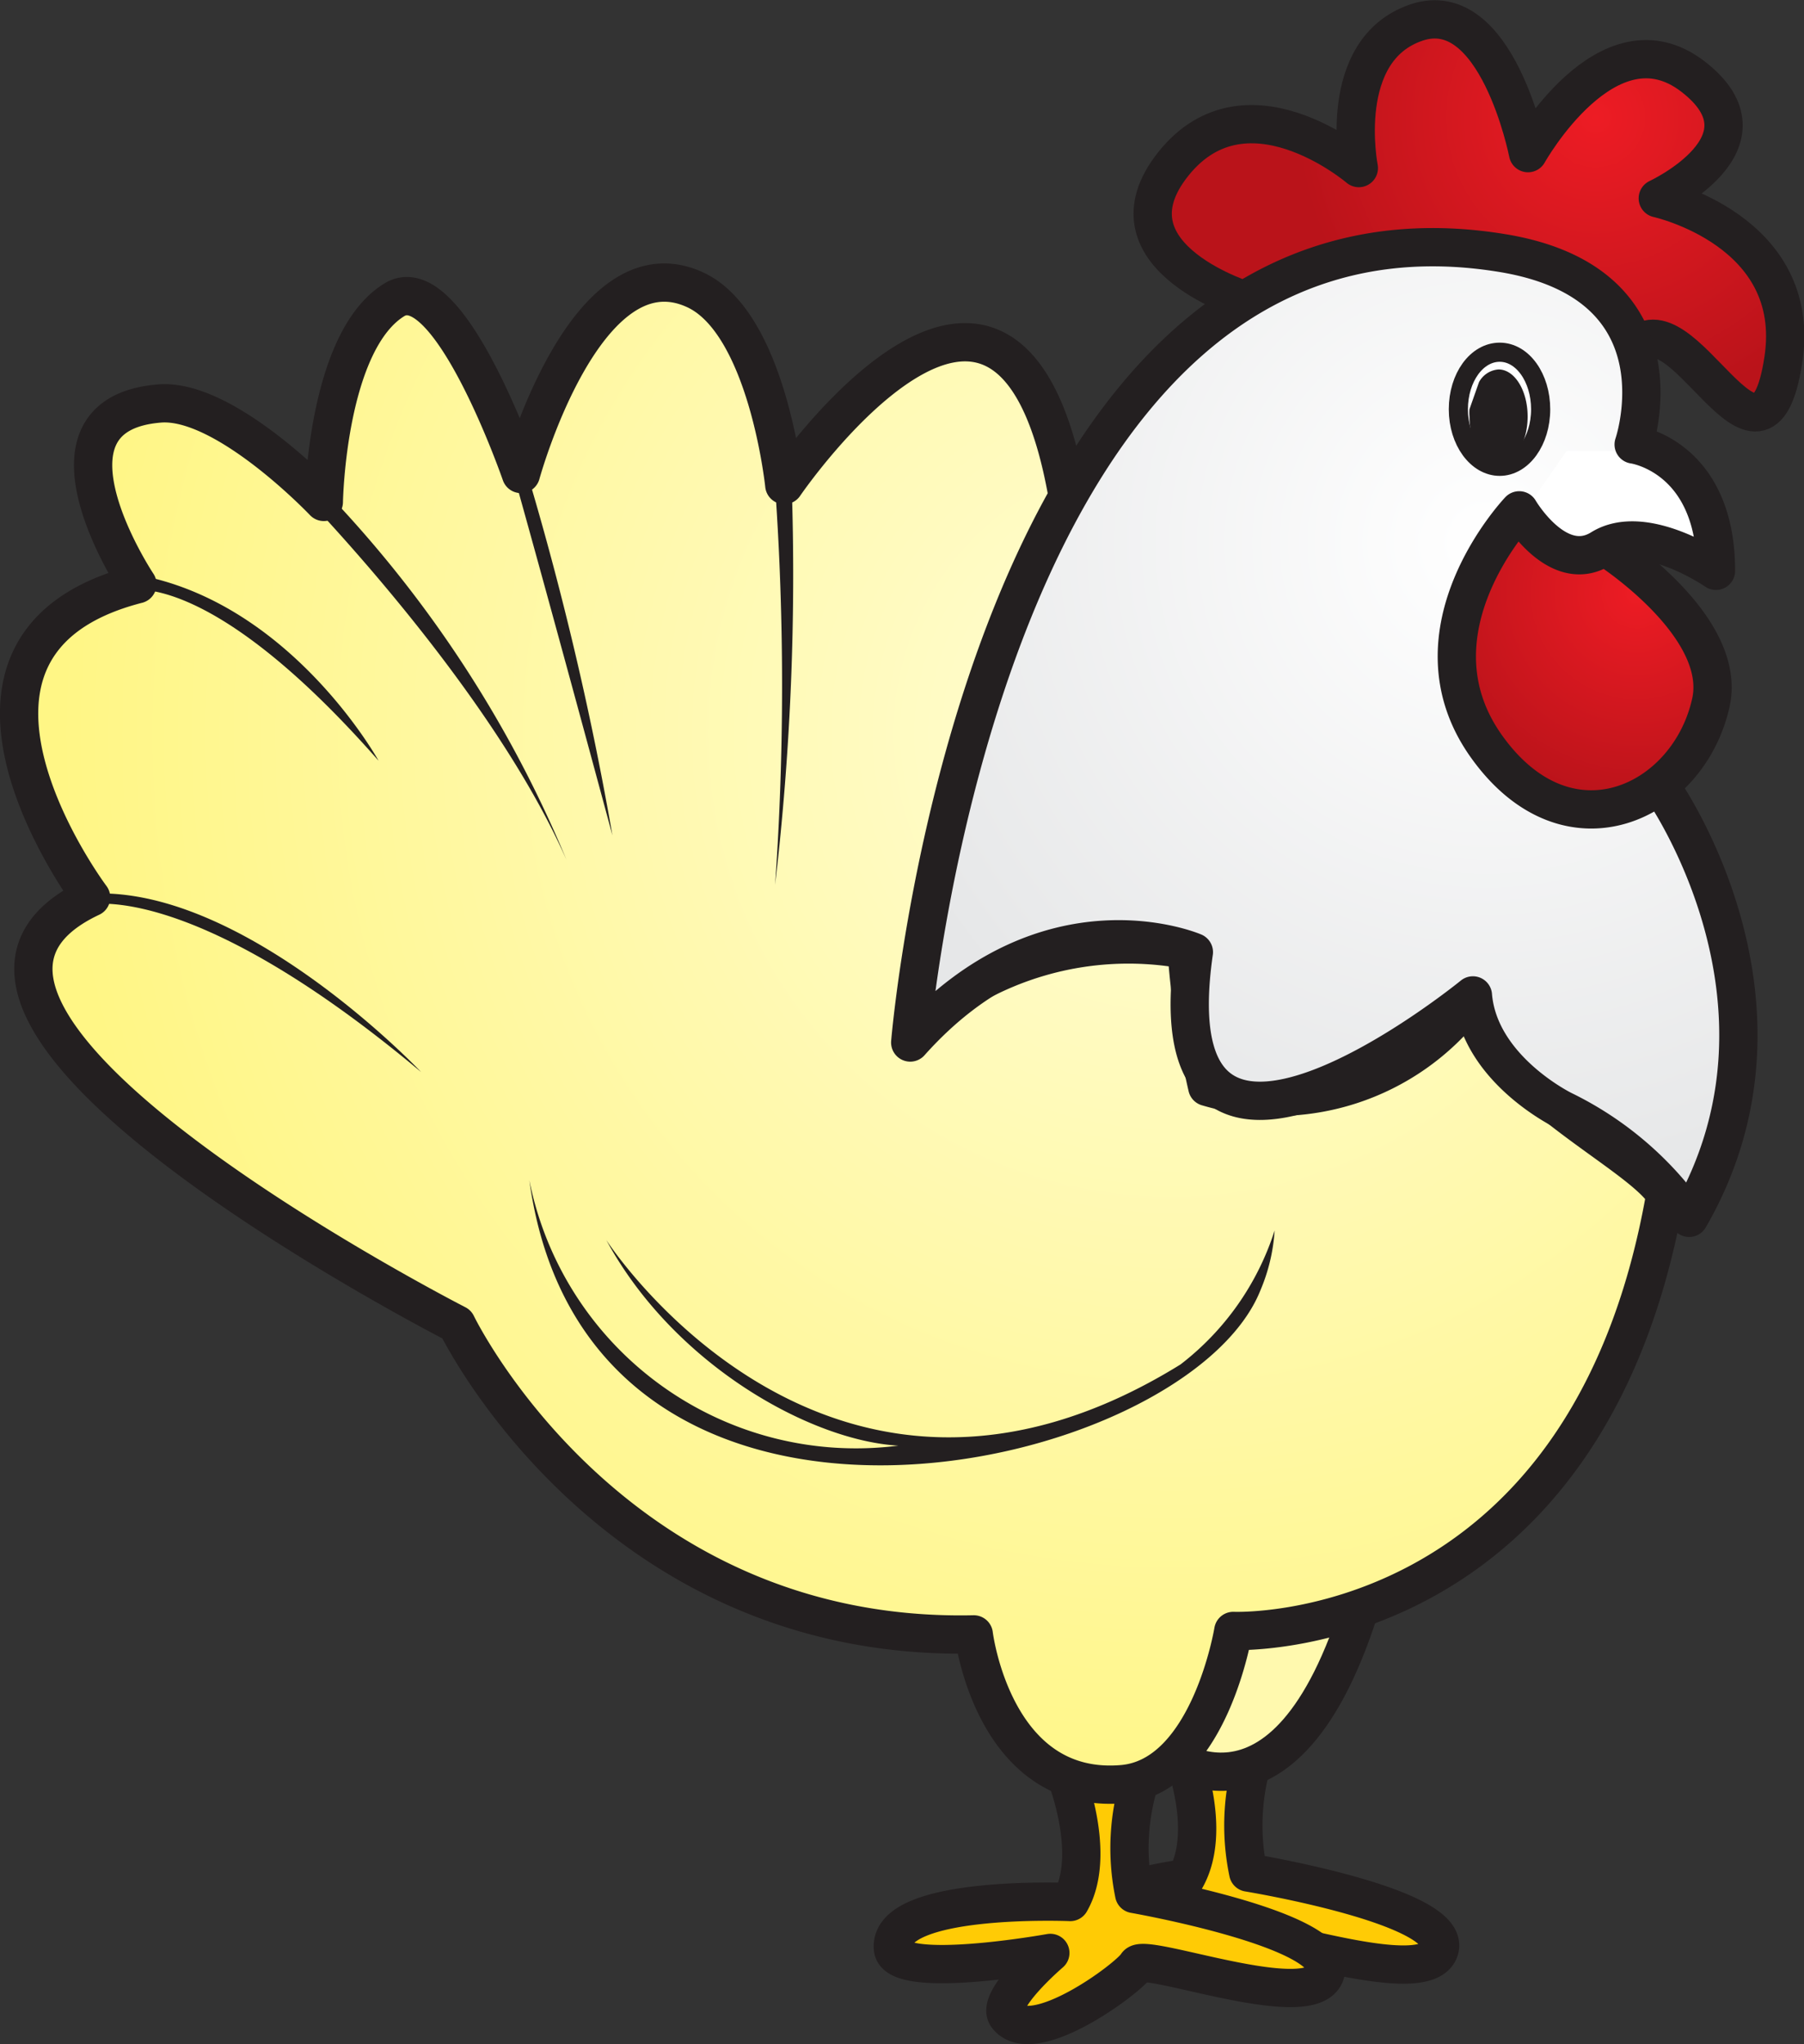 <svg xmlns="http://www.w3.org/2000/svg" xmlns:xlink="http://www.w3.org/1999/xlink" viewBox="0 0 47.13 53.39"><rect x="0" y="0" width="47.13" height="53.39" fill="#333333" stroke="none"/><defs><style>.cls-1{fill:#fff}.cls-1,.cls-10,.cls-2,.cls-3,.cls-4,.cls-5,.cls-6,.cls-7,.cls-8,.cls-9{fill-rule:evenodd}.cls-2{fill:#ffcb05}.cls-10,.cls-2,.cls-3,.cls-4,.cls-5,.cls-8{stroke:#231f20}.cls-2,.cls-3,.cls-4,.cls-5,.cls-8{stroke-linejoin:round;stroke-width:1px}.cls-3{fill:#fff9ae}.cls-4{stroke-linecap:round;fill:url(#GradientFill_7)}.cls-5{fill:url(#GradientFill_8)}.cls-6{fill:url(#GradientFill_9)}.cls-7{fill:url(#GradientFill_7-2)}.cls-10,.cls-8{fill:none}.cls-9{fill:#231f20}.cls-10{stroke-width:.5px}</style><radialGradient id="GradientFill_7" cx="41.68" cy="3.07" r="7.79" gradientUnits="userSpaceOnUse"><stop offset="0" stop-color="#ed1c24"/><stop offset="1" stop-color="#ba131a"/></radialGradient><radialGradient id="GradientFill_8" cx="30.6" cy="19.16" r="29.03" gradientUnits="userSpaceOnUse"><stop offset="0" stop-color="#fffcd5"/><stop offset="1" stop-color="#fff685"/></radialGradient><radialGradient id="GradientFill_9" cx="38.84" cy="14.18" r="17.29" gradientUnits="userSpaceOnUse"><stop offset="0" stop-color="#fff"/><stop offset="1" stop-color="#e6e7e8"/></radialGradient><radialGradient id="GradientFill_7-2" cx="42.76" cy="15.49" r="5.54" xlink:href="#GradientFill_7"/></defs><title>Asset 96</title><g id="Layer_2" data-name="Layer 2"><g id="Layer_1-2" data-name="Layer 1"><path class="cls-1" d="M30.88 45.78s.82 2 .1 3.28c0 0-2.67.31-2.56 1.23s2 .11 2 .11-1.95-.52-1.64-.11c.66.89 3.69.72 3.9.42s4.62 1.33 4.93.2-5-2-5-2a6 6 0 0 1 .2-3.19z"/><path class="cls-2" d="M32.83 45.67l-1.95.11s.82 2 .1 3.28c0 0-2.67.31-2.56 1.23s2 .11 2 .11-1.95-.52-1.64-.11c.66.89 3.69.72 3.9.42s4.62 1.33 4.93.2-5-2-5-2a6 6 0 0 1 .22-3.24z"/><path class="cls-1" d="M30.26 45.67s3.29 2.88 5.34-3.9c0 0-6.26-2.67-5.34 3.9z"/><path class="cls-3" d="M30.26 45.67s3.29 2.88 5.34-3.9c0 0-6.26-2.67-5.34 3.9z"/><path class="cls-1" d="M32.63 7.88s-3.8-1.13-2.06-3.49c1.91-2.58 4.93 0 4.93 0s-.61-3.08 1.5-3.8S39.92 4 39.92 4 42 .28 44.23 2s-.92 3.18-.92 3.18 3.8.83 3.28 4.22c-.58 3.83-2.67-1.85-3.9-.31z"/><path class="cls-4" d="M42.69 9.12L32.63 7.88s-3.8-1.13-2.06-3.49c1.91-2.58 4.93 0 4.93 0s-.61-3.08 1.5-3.8S39.92 4 39.92 4 42 .28 44.23 2s-.92 3.18-.92 3.18 3.8.83 3.28 4.22c-.59 3.86-2.67-1.82-3.9-.28z"/><path class="cls-1" d="M27.9 46.39s.82 2.06.11 3.29c0 0-4.8-.2-4.63 1.23.11.82 4.11.1 4.11.1s-1.44 1.23-1.13 1.65c.67.88 3.19-1 3.39-1.34s4.62 1.34 4.93.21-5-2.06-5-2.06a5.93 5.93 0 0 1 .2-3.18z"/><path class="cls-2" d="M29.85 46.29l-2 .1s.82 2.06.11 3.29c0 0-4.8-.2-4.63 1.23.11.82 4.11.1 4.11.1s-1.44 1.23-1.13 1.65c.67.88 3.19-1 3.39-1.34s4.62 1.34 4.93.21-5-2.06-5-2.06a5.93 5.93 0 0 1 .22-3.18z"/><path class="cls-1" d="M27.9 13c-1.54-8.94-7.41-.33-7.41-.33s-.44-4.26-2.35-5.11c-2.86-1.29-4.53 4.82-4.53 4.82S11.75 7 10.32 7.82c-1.79 1.07-1.86 5.29-1.86 5.29s-2.58-2.72-4.3-2.57c-3.52.29-.57 4.72-.57 4.72-6.16 1.58-1.21 8.18-1.21 8.18-6.38 3 9.55 11.15 9.55 11.15s4 8.31 13.51 8.1c0 0 .51 4.21 3.9 3.91 2.26-.21 2.88-4 2.88-4s9.24.42 11.29-11.4z"/><path class="cls-5" d="M43.51 31.19c-.7-1.09-4.1-2.56-5.17-5a6.32 6.32 0 0 1-6.8 2.2 23.19 23.19 0 0 1-.54-3.58 8.3 8.3 0 0 0-7.16 2.07l1.55-7.48L27.9 13c-1.54-8.94-7.41-.33-7.41-.33s-.44-4.26-2.35-5.11c-2.86-1.29-4.53 4.82-4.53 4.82S11.75 7 10.32 7.82c-1.79 1.07-1.86 5.29-1.86 5.29s-2.58-2.72-4.3-2.57c-3.52.29-.57 4.72-.57 4.72-6.16 1.58-1.21 8.18-1.21 8.18-6.38 3 9.55 11.15 9.55 11.15s4 8.31 13.51 8.1c0 0 .51 4.21 3.9 3.91 2.26-.21 2.88-4 2.88-4s9.24.4 11.29-11.41z"/><path class="cls-1" d="M43.4 20.56s4 5.6.73 11.25A8.64 8.64 0 0 0 40.84 29s-2.2-1.07-2.36-3c0 0-8.44 6.89-7.29-1.13 0 0-3.83-1.65-7.41 2.36 0 0 1.88-22.85 15.47-20.62 4.88.8 3.43 5 3.43 5s2.15.29 2.15 3.3c0 0-1.86-1.29-3-.58s-2.14-1-2.14-1-3 3.15-.86 6.16 5.3 1.47 5.87-1.15c.43-2-2.68-4-2.68-4z"/><path class="cls-6" d="M24 27.07l2.14-1.87 3.26-.65 1.58.37.09 1.68 1.02 2.24 2.7-.37 3.62-2.06 1.12 1.68 4.74 3.64.84-2.98.09-3.64-1.48-4.38.83-1.96-.09-1.68-1.95-2.79-1.4.37-1.49-1.02 1.31-1.87h1.67l.09-1.86-.93-2.24-3.72-1.02-4.92.65-3.63 3.35-2.33 3.92-1.67 3.63L24 24.64v2.43z"/><path class="cls-7" d="M39.72 13.55l1.3 1.22 1.49-.19 2.23 2.89-.47 2.42-1.67 1.4-2.14-.19-1.95-1.49-.37-3.17 1.58-2.89z"/><path class="cls-8" d="M43.4 20.56s4 5.6.73 11.25A8.64 8.64 0 0 0 40.84 29s-2.2-1.07-2.36-3c0 0-8.44 6.89-7.29-1.13 0 0-3.83-1.65-7.41 2.36 0 0 1.88-22.85 15.47-20.62 4.88.8 3.43 5 3.43 5s2.15.29 2.15 3.3c0 0-1.86-1.29-3-.58s-2.14-1-2.14-1-3 3.15-.86 6.16 5.3 1.47 5.87-1.15c.43-2-2.68-4-2.68-4"/><path class="cls-9" d="M30.84 35.64c-9.23 5.71-15-3.25-15-3.25 1.77 3.26 5.34 5.24 7.63 5.37a8.7 8.7 0 0 1-9.64-6.93C15.37 42 31 38.55 32.93 33.7a4.76 4.76 0 0 0 .37-1.56 7.16 7.16 0 0 1-2.46 3.5zM2.2 23.65S4.84 22.84 11 28c0 0-4.57-4.83-8.58-4.66zm1.11-8.22s2.08-.68 6.58 4.44c0 0-2.29-4.14-6.33-4.86zm4.12-3.02s5.24 5.23 7.37 10.05a31.15 31.15 0 0 0-6.34-9.67zm13.25.17a69.73 69.73 0 0 1-.43 10.53 74.48 74.48 0 0 0-.12-11.9zM13.31 12s.85 3 2.69 9.82a82.87 82.87 0 0 0-2.39-10z"/><path class="cls-1" d="M40.25 10.69c0 .83-.48 1.49-1.07 1.49s-1.08-.66-1.08-1.49.48-1.49 1.08-1.49 1.07.67 1.07 1.49z"/><path class="cls-10" d="M40.25 10.69c0 .83-.48 1.49-1.07 1.49s-1.08-.66-1.08-1.49.48-1.49 1.08-1.49 1.07.67 1.07 1.49z"/><path class="cls-9" d="M38.39 10.69a1.23 1.23 0 0 0 0 .19c0 .68.34 1.23.76 1.23s.76-.55.76-1.23-.34-1.23-.76-1.23a.63.63 0 0 0-.51.33z"/></g></g></svg>